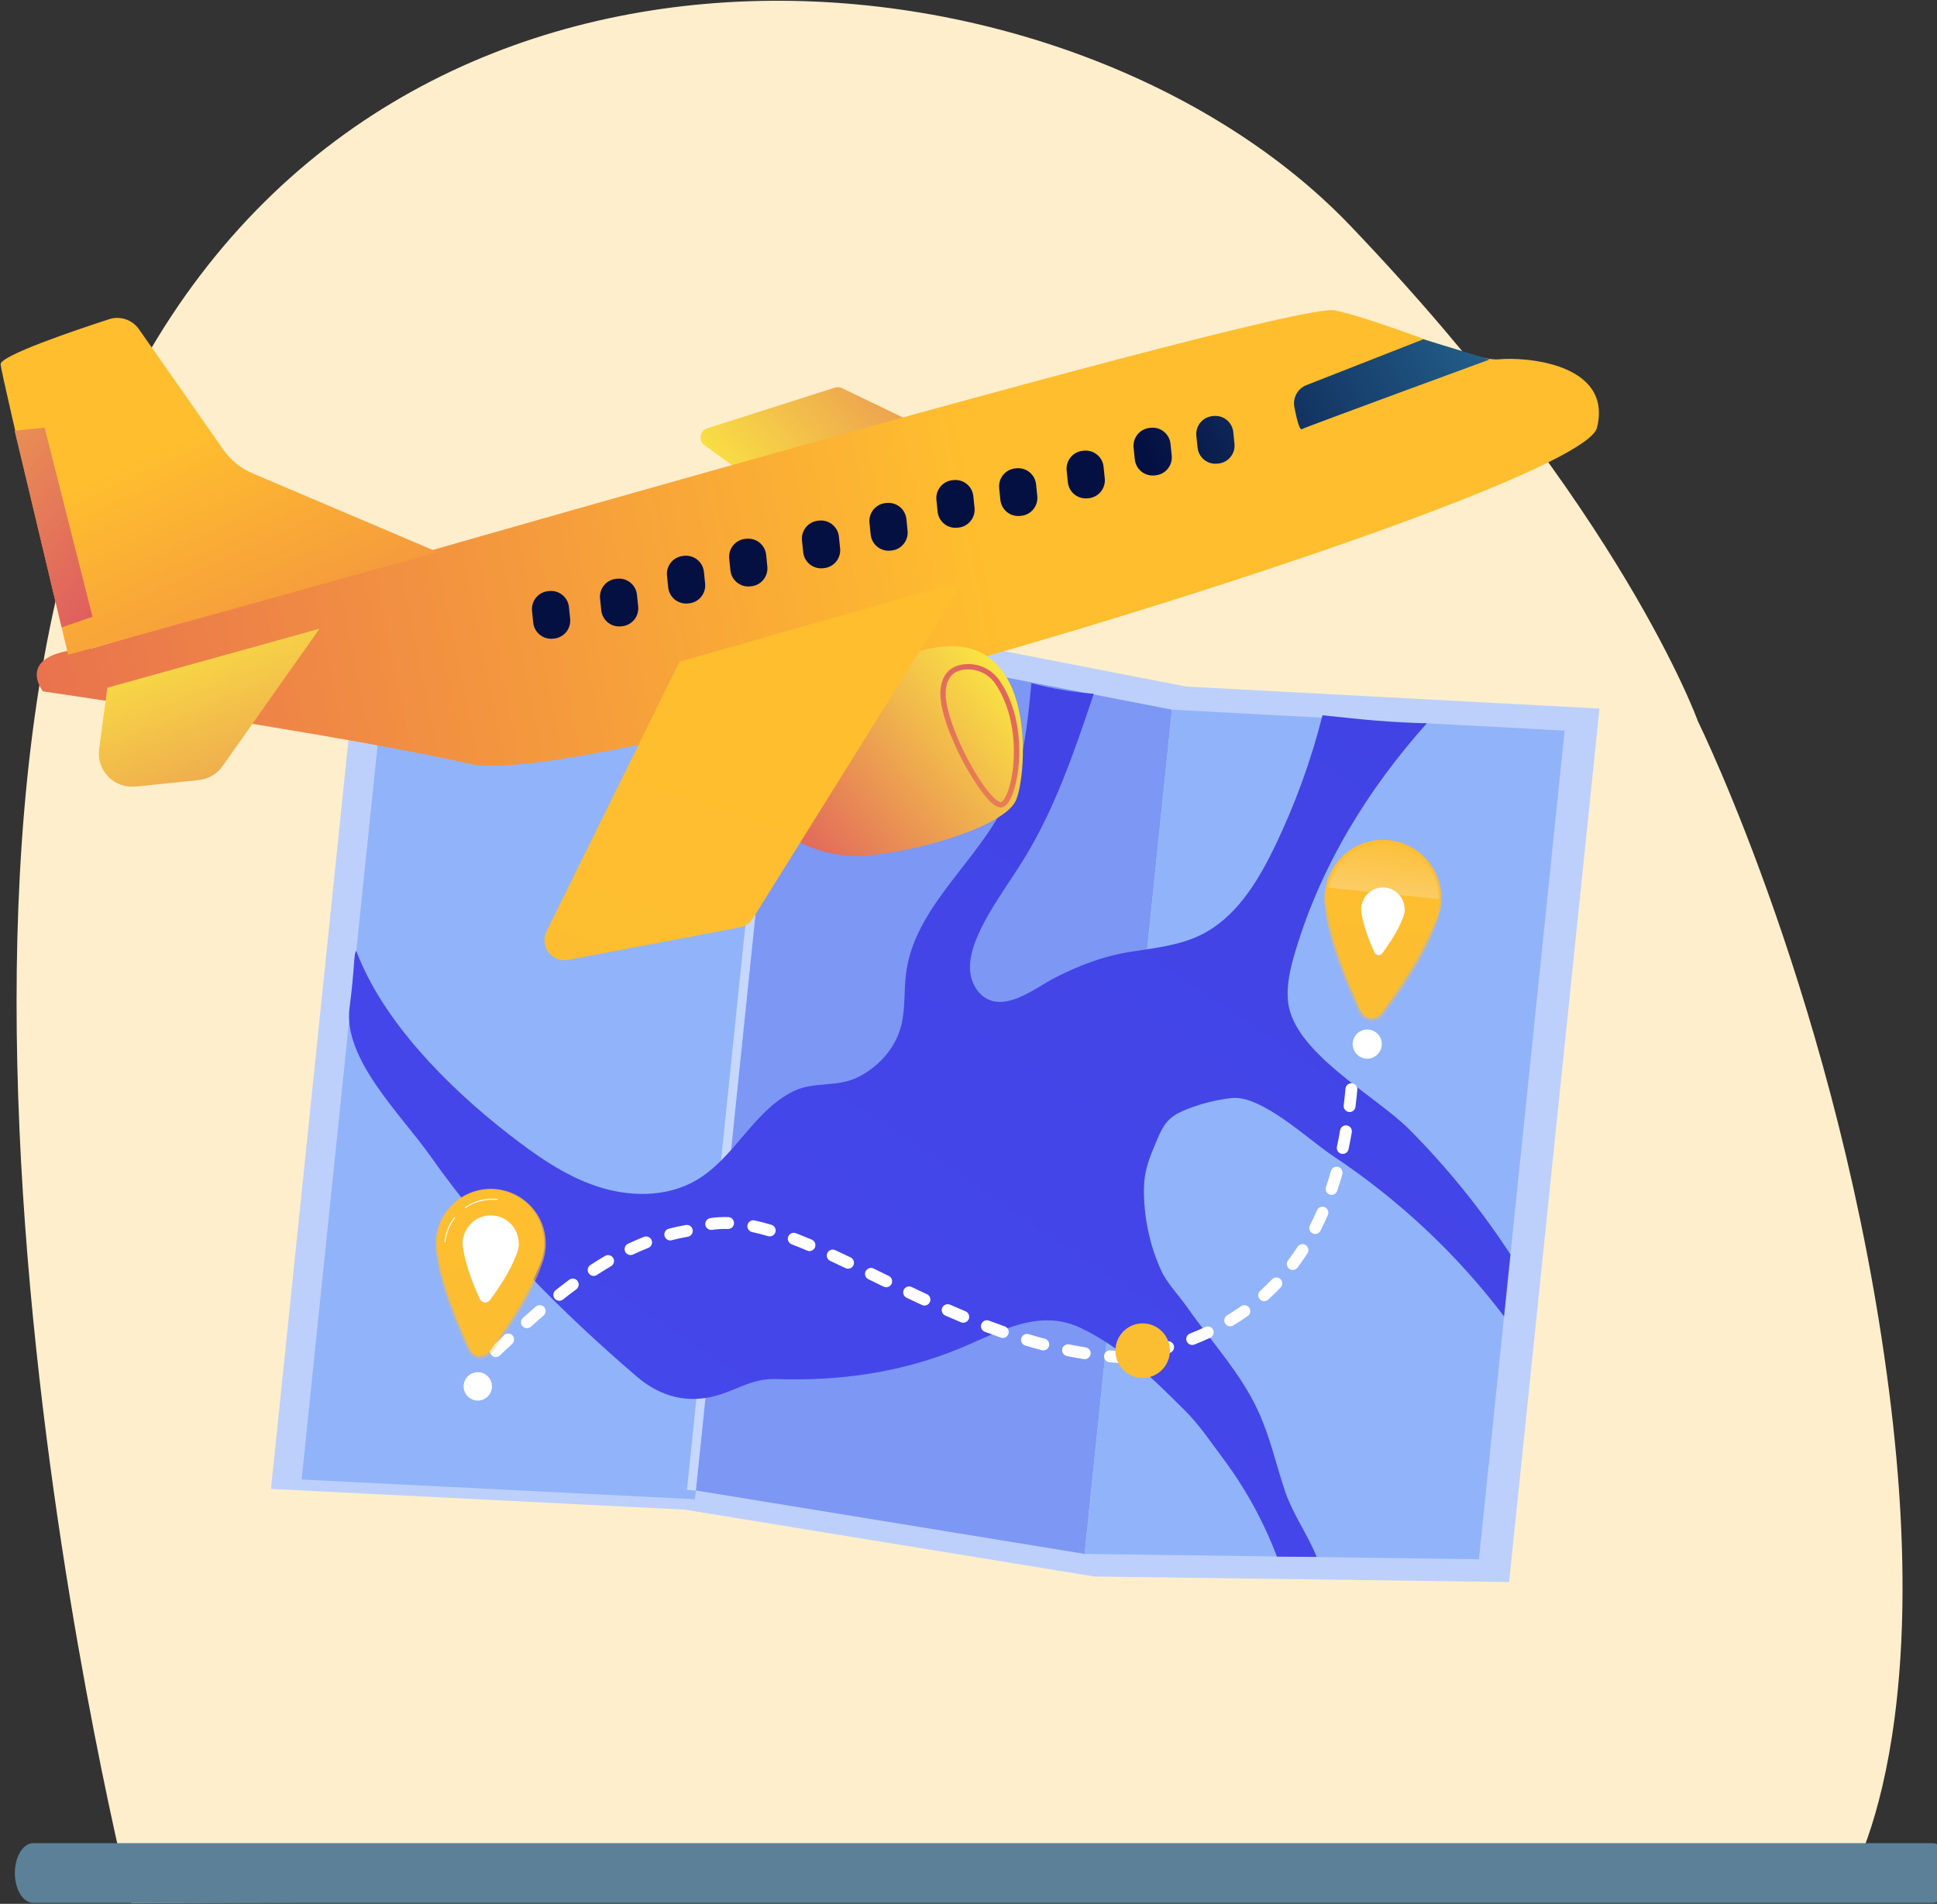 <svg width="694" height="682" viewBox="0 0 694 682" fill="none" xmlns="http://www.w3.org/2000/svg">
<rect x="0" y="0" width="694" height="682" fill="#333333" stroke="none"/>
<path d="M483.651 80.701C581.296 182.757 608.382 258.481 608.382 258.481C608.382 258.481 659.214 361.511 676.738 497.637C694.371 633.92 658.884 679.969 658.884 679.969L47 681.681C47 681.681 -48.331 306.282 51.519 129.395C151.479 -47.492 385.895 -21.355 483.651 80.701Z" fill="#FFEECC"/>
<path d="M11.922 681.681H692.345C695.979 681.681 698.953 676.86 698.953 670.968C698.953 665.075 695.979 660.254 692.345 660.254H11.922C8.287 660.254 5.314 665.075 5.314 670.968C5.314 676.86 8.287 681.681 11.922 681.681Z" fill="#5C8097"/>
<path d="M424.988 245.938L278.845 217.531L129.806 217.136L97.087 533.365L245.398 540.797L392.003 564.738L540.692 566.733L573.067 253.83L424.988 245.938Z" fill="#BDD0FB"/>
<path d="M248.982 537.068L108.069 529.993L139.107 230.005L280.712 230.404L248.982 537.068Z" fill="#91B3FA"/>
<path d="M388.605 556.648L249.31 533.917L281.039 227.252L419.896 254.224L388.605 556.648Z" fill="#7D97F4"/>
<path d="M529.876 558.566L388.605 556.648L419.896 254.224L560.588 261.733L529.876 558.566Z" fill="#91B3FA"/>
<path opacity="0.47" d="M246.129 533.671L249.302 534L281.04 227.252L277.541 230.076L246.129 533.671Z" fill="white"/>
<path d="M127.659 340.665C137.173 365.986 160.758 389.569 182.095 406.168C191.806 413.722 202.019 420.995 213.678 424.913C225.338 428.831 238.775 429.019 249.408 422.825C263.229 414.772 269.786 398.146 284.194 390.947C291.541 387.276 299.678 389.684 307.34 385.899C314.882 382.172 321.035 375.29 322.988 367C324.419 360.923 323.839 354.556 324.674 348.368C327.883 324.597 350.48 308.591 360.662 286.876C366.789 273.811 368.201 259.103 369.528 244.733C376.838 246.691 384.332 247.965 391.877 248.535C385.035 268.862 378.101 289.389 366.879 307.662C361.211 316.89 354.457 325.534 350.189 335.488C348.429 339.593 347.097 344.052 347.659 348.483C348.221 352.914 351.067 357.284 355.356 358.513C362.967 360.694 371.841 353.356 378.217 350.122C386.403 345.968 395.05 342.619 404.138 341.114C412.951 339.654 422.081 338.898 430.115 334.987C442.562 328.928 450.373 316.321 456.437 303.867C463.85 288.643 469.688 272.652 473.828 256.233C488.115 257.691 497.779 258.896 511.21 259.097C489.943 282.925 473.297 310.104 464.129 340.712C462.355 346.633 460.819 352.793 461.505 358.934C463.535 377.144 492.824 392.445 504.918 404.586C518.452 418.172 530.68 433.307 541.175 449.386L538.882 471.551C521.742 448.996 501.023 429.643 477.441 413.983C468.784 408.234 451.887 392.111 441.186 393.355C435.808 393.98 430.509 395.297 425.465 397.267C423.11 398.185 420.761 399.279 418.941 401.033C416.748 403.149 415.507 406.038 414.321 408.848C412.587 412.955 410.837 417.118 410.19 421.529C409.886 423.599 409.83 425.697 409.868 427.79C410.039 437.143 412.122 446.456 415.953 454.986C417.96 459.457 422.597 464.351 425.486 468.478C434.057 480.719 444.491 491.833 450.754 505.403C455.081 514.776 457.255 524.905 460.559 534.642C463.408 542.674 468.543 549.796 471.744 557.723C467.004 557.692 462.263 557.659 457.52 557.627C452.748 545.062 446.211 533.171 438.162 522.412C433.617 516.338 429.842 510.555 424.342 505.081C413.202 493.997 401.624 482.533 387.25 475.726C371.983 468.497 358.183 477.152 343.668 483.113C322.677 491.736 300.585 494.804 278.022 494.012C268.671 493.684 262.945 498.885 253.915 500.593C244.17 502.435 235.527 499.461 228.065 493.058C200.769 469.63 175.09 443.798 154.326 414.302C143.657 399.148 122.771 379.419 125.246 360.877C127.131 346.775 126.679 341.192 127.659 340.665Z" fill="url(#paint0_linear_3780_145)"/>
<path d="M177.43 486.138C176.946 486.088 176.477 485.872 176.115 485.492C175.304 484.643 175.332 483.294 176.182 482.481C177.656 481.069 179.133 479.668 180.614 478.281C181.47 477.477 182.815 477.521 183.619 478.38C184.422 479.239 184.377 480.586 183.519 481.39C182.05 482.766 180.586 484.157 179.122 485.559C178.65 486.007 178.03 486.2 177.43 486.138ZM188.572 475.786C188.064 475.733 187.572 475.498 187.205 475.087C186.423 474.21 186.498 472.865 187.374 472.081C188.948 470.674 190.496 469.317 191.979 468.045C192.872 467.281 194.215 467.382 194.979 468.275C195.743 469.168 195.639 470.513 194.749 471.276C193.287 472.529 191.761 473.868 190.209 475.256C189.744 475.672 189.146 475.845 188.572 475.786ZM397.461 488.007C396.308 487.888 395.459 486.862 395.563 485.702C395.667 484.53 396.701 483.665 397.869 483.769C399.089 483.877 400.322 483.968 401.534 484.041C402.158 483.953 402.777 483.858 403.391 483.761C404.554 483.578 405.639 484.373 405.821 485.534C406.003 486.694 405.21 487.785 404.051 487.967C403.346 488.079 402.636 488.185 401.92 488.286L401.712 488.316L401.502 488.303C400.176 488.228 398.828 488.128 397.492 488.01C397.483 488.009 397.472 488.008 397.461 488.007ZM388.424 486.882C388.385 486.878 388.347 486.874 388.308 486.867C386.309 486.549 384.271 486.18 382.251 485.772C381.099 485.54 380.355 484.416 380.587 483.263C380.819 482.111 381.942 481.369 383.094 481.598C385.055 481.995 387.036 482.353 388.976 482.661C390.135 482.845 390.926 483.938 390.741 485.099C390.563 486.22 389.54 486.998 388.424 486.882ZM200.173 465.968C199.622 465.911 199.095 465.64 198.725 465.172C197.997 464.249 198.152 462.91 199.073 462.181C200.71 460.884 202.352 459.624 203.95 458.438C204.895 457.738 206.226 457.938 206.925 458.883C207.624 459.827 207.425 461.16 206.481 461.86C204.917 463.018 203.314 464.249 201.713 465.519C201.259 465.878 200.706 466.023 200.173 465.968ZM373.582 483.737C373.474 483.726 373.367 483.706 373.259 483.678C371.316 483.167 369.326 482.608 367.346 482.015C366.221 481.678 365.581 480.492 365.918 479.365C366.254 478.24 367.449 477.599 368.565 477.936C370.501 478.515 372.441 479.062 374.338 479.559C375.474 479.857 376.153 481.022 375.856 482.158C375.585 483.188 374.608 483.843 373.582 483.737ZM412.438 486.247C411.56 486.156 410.798 485.52 410.586 484.612C410.321 483.466 411.032 482.323 412.177 482.055C414.13 481.6 416.067 481.094 417.937 480.55C419.068 480.222 420.245 480.872 420.572 482C420.899 483.129 420.249 484.311 419.122 484.639C417.179 485.204 415.166 485.73 413.139 486.202C412.903 486.257 412.667 486.271 412.438 486.247ZM359.072 479.28C358.91 479.263 358.749 479.228 358.589 479.171C356.707 478.514 354.771 477.809 352.834 477.075C351.736 476.659 351.183 475.431 351.597 474.33C352.013 473.231 353.236 472.675 354.339 473.091C356.242 473.813 358.142 474.505 359.989 475.149C361.099 475.537 361.682 476.751 361.297 477.86C360.965 478.813 360.03 479.379 359.072 479.28ZM344.904 473.829C344.702 473.808 344.5 473.758 344.305 473.676C342.489 472.918 340.598 472.109 338.68 471.267C337.605 470.795 337.116 469.539 337.588 468.462C338.059 467.386 339.314 466.895 340.39 467.366C342.283 468.198 344.15 468.998 345.941 469.744C347.026 470.197 347.537 471.442 347.087 472.529C346.714 473.417 345.813 473.923 344.904 473.829ZM426.931 481.792C426.165 481.712 425.467 481.216 425.168 480.447C424.741 479.352 425.282 478.117 426.377 477.689C428.235 476.964 430.07 476.179 431.827 475.356C432.89 474.857 434.156 475.316 434.653 476.382C435.15 477.448 434.69 478.715 433.627 479.212C431.784 480.074 429.865 480.897 427.921 481.655C427.594 481.784 427.257 481.825 426.931 481.792ZM212.477 457.055C211.861 456.991 211.277 456.659 210.913 456.099C210.273 455.115 210.551 453.794 211.535 453.153C213.294 452.005 215.063 450.912 216.792 449.9C217.806 449.307 219.108 449.649 219.7 450.663C220.291 451.679 219.951 452.982 218.936 453.574C217.267 454.551 215.557 455.609 213.856 456.719C213.431 456.997 212.945 457.103 212.477 457.055ZM331.008 467.676C330.779 467.652 330.551 467.591 330.332 467.49C328.475 466.627 326.635 465.759 324.813 464.888C323.752 464.383 323.303 463.113 323.808 462.05C324.314 460.988 325.583 460.537 326.642 461.045C328.452 461.908 330.278 462.771 332.122 463.626C333.187 464.121 333.649 465.387 333.155 466.454C332.764 467.3 331.886 467.767 331.008 467.676ZM440.541 475.121C439.9 475.054 439.295 474.699 438.938 474.103C438.331 473.096 438.655 471.788 439.661 471.18C441.35 470.16 443.013 469.07 444.604 467.938C445.562 467.257 446.888 467.482 447.569 468.441C448.249 469.4 448.024 470.728 447.066 471.41C445.389 472.601 443.637 473.751 441.857 474.825C441.446 475.074 440.983 475.167 440.541 475.121ZM317.297 461.118C317.056 461.093 316.816 461.026 316.584 460.913L311.121 458.244C310.064 457.729 309.627 456.454 310.142 455.397C310.657 454.339 311.932 453.903 312.987 454.416L318.448 457.085C319.504 457.6 319.942 458.875 319.427 459.931C319.025 460.758 318.159 461.207 317.297 461.118ZM225.697 449.59C224.983 449.516 224.322 449.081 223.992 448.383C223.491 447.32 223.944 446.05 225.006 445.548C226.911 444.647 228.833 443.813 230.717 443.074C231.808 442.644 233.043 443.183 233.472 444.279C233.901 445.374 233.362 446.609 232.268 447.037C230.473 447.742 228.641 448.536 226.823 449.397C226.458 449.568 226.07 449.628 225.697 449.59ZM303.629 454.471C303.393 454.447 303.156 454.382 302.931 454.274C301.083 453.388 299.257 452.524 297.457 451.689C296.392 451.195 295.929 449.929 296.424 448.863C296.918 447.796 298.179 447.331 299.247 447.828C301.064 448.671 302.904 449.541 304.767 450.435C305.826 450.943 306.275 452.214 305.767 453.274C305.368 454.105 304.498 454.561 303.629 454.471ZM239.929 444.337C239.073 444.248 238.321 443.64 238.092 442.757C237.795 441.619 238.474 440.456 239.61 440.158C241.643 439.626 243.701 439.181 245.727 438.835C246.888 438.639 247.982 439.418 248.179 440.577C248.375 441.736 247.598 442.835 246.44 443.034C244.536 443.358 242.601 443.777 240.687 444.28C240.432 444.345 240.176 444.362 239.929 444.337ZM452.721 466.102C452.215 466.05 451.726 465.817 451.359 465.409C450.573 464.536 450.645 463.19 451.518 462.403C452.974 461.091 454.398 459.705 455.75 458.282C456.558 457.429 457.904 457.396 458.755 458.207C459.606 459.018 459.64 460.365 458.829 461.216C457.401 462.718 455.898 464.183 454.361 465.567C453.897 465.985 453.299 466.162 452.721 466.102ZM289.806 448.159C289.601 448.137 289.393 448.085 289.193 448C287.254 447.175 285.382 446.415 283.63 445.738C282.535 445.315 281.987 444.084 282.41 442.986C282.833 441.89 284.061 441.339 285.159 441.764C286.956 442.456 288.873 443.236 290.857 444.08C291.938 444.54 292.441 445.79 291.982 446.872C291.607 447.753 290.709 448.252 289.806 448.159ZM275.563 442.9C275.433 442.887 275.303 442.861 275.174 442.824C273.185 442.232 271.263 441.738 269.456 441.352C268.308 441.108 267.574 439.978 267.818 438.828C268.063 437.679 269.19 436.941 270.342 437.188C272.257 437.596 274.291 438.119 276.388 438.742C277.514 439.077 278.155 440.262 277.82 441.389C277.521 442.385 276.56 443.004 275.563 442.9ZM254.594 440.581C253.651 440.484 252.858 439.759 252.711 438.777C252.538 437.613 253.34 436.531 254.502 436.358C256.534 436.054 258.699 435.932 260.931 435.996C262.111 436.025 263.029 437.009 262.997 438.184C262.965 439.359 261.985 440.284 260.811 440.252C258.825 440.196 256.913 440.304 255.125 440.569C254.947 440.596 254.769 440.6 254.594 440.581ZM462.96 454.914C462.587 454.875 462.219 454.737 461.899 454.494C460.963 453.786 460.777 452.451 461.485 451.512C462.659 449.958 463.8 448.324 464.878 446.656C465.517 445.67 466.834 445.387 467.819 446.026C468.805 446.666 469.087 447.982 468.45 448.971C467.317 450.724 466.117 452.443 464.882 454.078C464.41 454.696 463.674 454.988 462.96 454.914ZM470.99 442.033C470.736 442.006 470.482 441.933 470.24 441.809C469.195 441.273 468.782 439.992 469.316 438.944C470.203 437.211 471.056 435.401 471.857 433.565C472.327 432.486 473.579 431.992 474.656 432.463C475.732 432.933 476.224 434.188 475.754 435.264C474.919 437.181 474.027 439.071 473.101 440.882C472.69 441.69 471.838 442.12 470.99 442.033ZM476.869 428.022C476.714 428.006 476.558 427.972 476.403 427.919C475.291 427.542 474.696 426.333 475.073 425.219C475.701 423.366 476.296 421.447 476.846 419.511C477.167 418.38 478.339 417.72 479.472 418.043C480.601 418.364 481.258 419.541 480.937 420.672C480.369 422.677 479.751 424.665 479.099 426.585C478.776 427.547 477.834 428.122 476.869 428.022ZM480.867 413.352C480.791 413.345 480.716 413.333 480.639 413.316C479.491 413.072 478.757 411.939 479.003 410.79C479.41 408.88 479.792 406.898 480.137 404.896C480.337 403.736 481.449 402.959 482.596 403.159C483.752 403.359 484.53 404.461 484.33 405.619C483.975 407.675 483.582 409.714 483.164 411.678C482.933 412.752 481.934 413.463 480.867 413.352ZM483.331 398.342C483.318 398.341 483.306 398.339 483.293 398.338C482.127 398.197 481.296 397.137 481.437 395.97C481.58 394.781 481.711 393.607 481.83 392.45C481.917 391.617 481.996 390.793 482.071 389.98C482.18 388.809 483.217 387.947 484.384 388.055C484.392 388.056 484.401 388.057 484.408 388.058C485.565 388.178 486.413 389.209 486.306 390.372C486.229 391.202 486.148 392.041 486.06 392.889C485.937 394.071 485.805 395.269 485.657 396.481C485.522 397.634 484.483 398.461 483.331 398.342Z" fill="white"/>
<path d="M170.663 501.69C173.451 501.979 175.945 499.949 176.234 497.158C176.523 494.367 174.497 491.87 171.709 491.581C168.92 491.293 166.426 493.322 166.137 496.113C165.848 498.905 167.875 501.402 170.663 501.69Z" fill="white"/>
<path d="M173.851 464.517C184.386 465.607 193.811 457.94 194.903 447.392C195.994 436.844 188.338 427.41 177.803 426.32C167.267 425.23 157.842 432.897 156.75 443.445C155.659 453.993 163.315 463.427 173.851 464.517Z" fill="url(#paint1_linear_3780_145)"/>
<path d="M195.028 445.836L175.986 443.865L156.91 441.892C156.91 441.892 154.267 452.6 168.289 483.396C168.901 484.74 170.166 485.77 171.633 485.922C173.1 486.074 174.558 485.272 175.43 484.082C195.459 456.807 195.028 445.836 195.028 445.836Z" fill="url(#paint2_linear_3780_145)"/>
<path d="M171.904 486.711L171.895 486.792L171.548 486.756C169.887 486.585 168.43 485.523 167.744 484.014C159.549 466.012 157.013 454.909 156.327 448.77C156.098 447.349 156.023 445.978 156.1 444.581C156.132 443.15 156.282 442.562 156.299 442.5L156.381 442.201C158.211 432.022 167.566 424.92 177.842 425.983C188.252 427.061 196.019 436.049 195.532 446.45C195.532 446.587 195.525 446.934 195.455 447.506L195.448 447.576C195.254 449.452 194.797 451.283 194.09 453.018C192.118 458.878 187.527 469.141 176.017 484.815C175.026 486.16 173.466 486.873 171.904 486.711ZM157.304 443.198C157.299 443.197 157.228 443.962 157.215 444.582L157.214 444.615C157.141 445.937 157.211 447.241 157.43 448.589L157.434 448.62C158.108 454.677 160.62 465.652 168.76 483.532C169.285 484.683 170.57 485.499 171.839 485.63L171.956 486.203L172.014 485.648C172.638 485.713 174.552 485.224 175.308 484.195C186.742 468.621 191.577 458.473 193.441 452.683L193.444 452.649C194.244 451.021 194.487 449.269 194.671 447.492L194.618 447.408L194.618 447.403C194.676 446.85 194.553 446.535 194.553 446.456L194.486 446.417C194.954 436.6 187.588 428.11 177.759 427.093C167.95 426.078 159.017 432.921 157.438 442.711L157.34 443.202L157.304 443.198V443.198Z" fill="url(#paint3_linear_3780_145)"/>
<path d="M166.634 432.801C166.582 432.795 166.532 432.768 166.501 432.721C166.442 432.637 166.463 432.521 166.548 432.462C169.917 430.121 174.023 429.065 178.106 429.488C178.209 429.498 178.283 429.59 178.273 429.692C178.262 429.795 178.171 429.869 178.068 429.859C174.072 429.445 170.056 430.48 166.758 432.768C166.721 432.795 166.678 432.805 166.634 432.801Z" fill="white"/>
<path d="M159.405 445.04C159.302 445.029 159.228 444.938 159.238 444.835C159.569 441.642 160.775 438.618 162.728 436.09C162.791 436.009 162.907 435.994 162.988 436.057C163.069 436.12 163.084 436.236 163.021 436.317C161.112 438.79 159.931 441.749 159.607 444.873C159.597 444.976 159.505 445.05 159.405 445.04Z" fill="white"/>
<path d="M489.329 379.217C492.194 379.513 494.758 377.428 495.055 374.559C495.352 371.69 493.269 369.123 490.404 368.827C487.538 368.53 484.974 370.616 484.677 373.485C484.38 376.354 486.463 378.92 489.329 379.217Z" fill="white"/>
<path d="M493.416 342.013C504.636 343.174 514.674 335.009 515.837 323.775C516.999 312.542 508.845 302.494 497.625 301.333C486.404 300.172 476.366 308.337 475.204 319.571C474.042 330.805 482.195 340.852 493.416 342.013Z" fill="url(#paint4_linear_3780_145)"/>
<path d="M515.968 322.117L495.689 320.019L475.373 317.917C475.373 317.917 472.558 329.321 487.491 362.12C488.144 363.552 489.491 364.647 491.053 364.811C492.615 364.973 494.168 364.119 495.098 362.851C516.427 333.8 515.968 322.117 515.968 322.117Z" fill="url(#paint5_linear_3780_145)"/>
<path d="M491.336 365.647L491.327 365.734L490.958 365.695C489.189 365.512 487.638 364.381 486.908 362.774C478.179 343.602 475.476 331.778 474.747 325.239C474.503 323.728 474.423 322.264 474.504 320.779C474.538 319.255 474.698 318.628 474.715 318.563L474.803 318.244C476.752 307.402 486.714 299.84 497.659 300.972C508.745 302.12 517.018 311.692 516.497 322.769C516.499 322.915 516.49 323.284 516.416 323.894L516.41 323.969C516.203 325.968 515.716 327.917 514.962 329.764C512.861 336.005 507.972 346.936 495.714 363.629C494.662 365.061 493.001 365.819 491.336 365.647ZM475.788 319.307C475.783 319.307 475.708 320.121 475.694 320.782L475.692 320.816C475.614 322.223 475.69 323.614 475.922 325.049L475.925 325.082C476.642 331.532 479.319 343.221 487.988 362.263C488.547 363.488 489.916 364.358 491.268 364.498L491.392 365.108L491.453 364.517C492.119 364.586 494.156 364.065 494.96 362.97C507.138 346.384 512.287 335.576 514.271 329.409L514.275 329.372C515.128 327.639 515.386 325.772 515.582 323.88L515.526 323.791L515.527 323.783C515.588 323.194 515.457 322.86 515.456 322.774L515.384 322.732C515.884 312.277 508.039 303.236 497.571 302.153C487.125 301.072 477.608 308.359 475.929 318.785L475.824 319.308L475.788 319.304L475.788 319.307Z" fill="url(#paint6_linear_3780_145)"/>
<path d="M408.391 493.569C413.755 494.124 418.553 490.221 419.109 484.851C419.664 479.481 415.767 474.678 410.403 474.123C405.039 473.568 400.241 477.471 399.685 482.841C399.13 488.211 403.027 493.014 408.391 493.569Z" fill="url(#paint7_linear_3780_145)"/>
<path d="M182.143 453.212C186.444 449.714 187.098 443.387 183.605 439.082C180.111 434.777 173.792 434.123 169.491 437.622C165.19 441.12 164.535 447.447 168.029 451.752C171.523 456.057 177.841 456.711 182.143 453.212Z" fill="white"/>
<path d="M185.866 445.636L175.904 444.605L165.924 443.573C165.924 443.573 164.543 449.174 171.876 465.285C172.197 465.989 172.858 466.527 173.626 466.607C174.393 466.686 175.157 466.266 175.614 465.645C186.091 451.376 185.866 445.636 185.866 445.636Z" fill="white"/>
<path d="M500.385 331.766C503.722 329.051 504.23 324.143 501.519 320.803C498.809 317.463 493.906 316.956 490.569 319.67C487.232 322.385 486.725 327.293 489.435 330.633C492.146 333.973 497.048 334.48 500.385 331.766Z" fill="white"/>
<path d="M503.274 325.885L495.546 325.085L487.803 324.284C487.803 324.284 486.731 328.63 492.422 341.129C492.671 341.674 493.184 342.093 493.778 342.155C494.374 342.216 494.964 341.891 495.32 341.407C503.448 330.338 503.274 325.885 503.274 325.885Z" fill="white"/>
<path d="M339.992 157.508L301.652 139.027C300.864 138.646 299.958 138.582 299.124 138.849L253.364 153.444C252.13 153.836 251.225 154.893 251.02 156.171C250.816 157.449 251.349 158.735 252.397 159.496L283.114 181.733L339.992 157.508Z" fill="url(#paint8_linear_3780_145)"/>
<path d="M32.851 232.259C32.851 232.259 460.534 107.543 478.129 111.179C495.723 114.816 528.057 129.639 537.026 128.719C545.995 127.797 577.939 129.958 572.17 153.238C566.4 176.517 212.143 283.701 168.515 273.666C124.889 263.631 15.397 247.662 15.397 247.662C15.397 247.662 3.967 233.413 32.851 232.259Z" fill="url(#paint9_linear_3780_145)"/>
<path d="M156.813 197.766L90.376 169.518C86.21 167.746 82.625 164.84 80.027 161.13L49.787 117.942C47.392 114.52 43.04 113.061 39.072 114.352C26.361 118.483 0.03 127.425 0.226 130.503C0.484 134.56 24.417 234.554 24.417 234.554L156.813 197.766Z" fill="url(#paint10_linear_3780_145)"/>
<path d="M38.465 246.35L35.513 268.284C35.014 271.986 36.225 275.568 38.82 278.251C41.416 280.932 45.081 282.134 48.792 281.752L70.962 279.474C74.464 279.114 77.651 277.397 79.681 274.517L114.47 225.228L38.465 246.35Z" fill="url(#paint11_linear_3780_145)"/>
<path d="M274.417 293.556C274.417 293.556 289.563 308.671 311.425 306.425C333.288 304.179 359.57 295.353 363.822 287.089C368.071 278.824 372.964 220.511 329.415 233.305C285.864 246.1 236.729 277.352 274.417 293.556Z" fill="url(#paint12_linear_3780_145)"/>
<path d="M243.469 237.034L345.173 208.019L269.785 328.971C268.727 330.667 267.011 331.842 265.05 332.215L203.529 343.86C200.867 344.364 198.148 343.317 196.509 341.156C194.87 338.996 194.593 336.093 195.792 333.659L243.469 237.034Z" fill="url(#paint13_linear_3780_145)"/>
<path d="M358.285 289.253C358.558 289.281 358.818 289.266 359.067 289.207C360.432 288.879 361.674 287.297 362.751 284.5C366.221 275.513 367.084 256.957 358.152 243.841C355.505 239.956 351.129 237.742 346.439 237.9C342.589 238.037 337.827 239.686 337 246.765C335.706 257.859 348.698 281.757 355.253 287.584C356.408 288.608 357.405 289.161 358.285 289.253ZM348.095 239.857C351.486 240.211 354.641 242.061 356.582 244.913C365.036 257.322 364.202 275.461 360.978 283.815C360.043 286.236 359.125 287.237 358.625 287.357C358.559 287.374 357.976 287.464 356.515 286.163C349.696 280.1 337.745 256.787 338.889 246.985C339.434 242.315 341.925 239.968 346.508 239.804C347.038 239.78 347.571 239.801 348.095 239.857Z" fill="url(#paint14_linear_3780_145)"/>
<path d="M5.229 154.298L15.989 153.192L33.136 220.94L22.096 224.75L5.229 154.298Z" fill="url(#paint15_linear_3780_145)"/>
<path d="M190.621 218.844C190.258 215.299 192.833 212.131 196.373 211.768L196.78 211.726C200.321 211.363 203.485 213.941 203.848 217.485L204.278 221.677C204.641 225.221 202.066 228.389 198.526 228.753L198.119 228.794C194.579 229.157 191.414 226.58 191.051 223.035L190.621 218.844Z" fill="url(#paint16_linear_3780_145)"/>
<path d="M214.993 214.426C214.629 210.882 217.204 207.714 220.744 207.35L221.151 207.309C224.692 206.946 227.856 209.523 228.219 213.068L228.649 217.259C229.012 220.804 226.437 223.972 222.897 224.335L222.49 224.377C218.95 224.74 215.785 222.162 215.422 218.618L214.993 214.426Z" fill="url(#paint17_linear_3780_145)"/>
<path d="M238.981 206.225C238.618 202.681 241.192 199.512 244.732 199.149L245.14 199.108C248.68 198.744 251.845 201.322 252.208 204.867L252.637 209.058C253 212.603 250.426 215.771 246.885 216.134L246.478 216.175C242.938 216.539 239.773 213.961 239.41 210.417L238.981 206.225Z" fill="url(#paint18_linear_3780_145)"/>
<path d="M261.27 200.11C260.907 196.566 263.481 193.397 267.022 193.034L267.429 192.993C270.969 192.629 274.134 195.207 274.497 198.752L274.926 202.943C275.289 206.488 272.715 209.656 269.175 210.019L268.767 210.06C265.227 210.424 262.062 207.846 261.699 204.302L261.27 200.11Z" fill="url(#paint19_linear_3780_145)"/>
<path d="M287.344 193.607C286.981 190.062 289.556 186.894 293.096 186.53L293.503 186.489C297.043 186.126 300.208 188.704 300.571 192.248L301 196.44C301.364 199.984 298.789 203.152 295.249 203.516L294.842 203.557C291.301 203.92 288.137 201.343 287.773 197.798L287.344 193.607Z" fill="url(#paint20_linear_3780_145)"/>
<path d="M311.52 187.296C311.157 183.752 313.731 180.583 317.272 180.22L317.679 180.179C321.219 179.815 324.384 182.393 324.747 185.938L325.176 190.129C325.539 193.674 322.965 196.842 319.424 197.205L319.017 197.247C315.477 197.61 312.312 195.032 311.949 191.488L311.52 187.296Z" fill="url(#paint21_linear_3780_145)"/>
<path d="M335.504 179.095C335.141 175.55 337.716 172.382 341.256 172.018L341.663 171.977C345.203 171.614 348.368 174.192 348.731 177.736L349.161 181.928C349.524 185.472 346.949 188.64 343.409 189.004L343.002 189.045C339.461 189.408 336.297 186.831 335.934 183.286L335.504 179.095Z" fill="url(#paint22_linear_3780_145)"/>
<path d="M357.989 174.873C357.625 171.328 360.2 168.16 363.74 167.797L364.148 167.756C367.688 167.392 370.852 169.97 371.216 173.514L371.645 177.706C372.008 181.25 369.434 184.419 365.893 184.782L365.486 184.823C361.946 185.187 358.781 182.609 358.418 179.065L357.989 174.873Z" fill="url(#paint23_linear_3780_145)"/>
<path d="M382.168 168.562C381.805 165.018 384.38 161.85 387.92 161.486L388.327 161.445C391.867 161.082 395.032 163.659 395.395 167.204L395.825 171.396C396.188 174.94 393.613 178.108 390.073 178.472L389.666 178.513C386.125 178.876 382.961 176.298 382.598 172.754L382.168 168.562Z" fill="url(#paint24_linear_3780_145)"/>
<path d="M406.153 160.361C405.79 156.817 408.364 153.648 411.904 153.285L412.312 153.244C415.852 152.881 419.016 155.458 419.38 159.003L419.809 163.194C420.172 166.739 417.598 169.907 414.057 170.27L413.65 170.312C410.11 170.675 406.945 168.097 406.582 164.553L406.153 160.361Z" fill="url(#paint25_linear_3780_145)"/>
<path d="M428.637 156.139C428.274 152.595 430.848 149.427 434.389 149.063L434.796 149.022C438.336 148.659 441.501 151.237 441.864 154.781L442.293 158.973C442.656 162.517 440.082 165.685 436.542 166.049L436.134 166.09C432.594 166.453 429.43 163.876 429.066 160.331L428.637 156.139Z" fill="url(#paint26_linear_3780_145)"/>
<path d="M509.953 121.544L468.077 137.959C464.931 139.196 463.109 142.502 463.751 145.822C464.515 149.769 465.576 154.209 466.424 153.738C467.925 152.904 533.738 128.774 533.738 128.774L509.953 121.544Z" fill="url(#paint27_linear_3780_145)"/>
<defs>
<linearGradient id="paint0_linear_3780_145" x1="-385.974" y1="1481.14" x2="531.162" y2="113.149" gradientUnits="userSpaceOnUse">
<stop stop-color="#4F52FF"/>
<stop offset="1" stop-color="#4042E2"/>
</linearGradient>
<linearGradient id="paint1_linear_3780_145" x1="177.285" y1="420.684" x2="173.362" y2="487.364" gradientUnits="userSpaceOnUse">
<stop stop-color="#FFBE2E"/>
<stop offset="1" stop-color="#FBBD32"/>
</linearGradient>
<linearGradient id="paint2_linear_3780_145" x1="177.3" y1="420.685" x2="173.377" y2="487.365" gradientUnits="userSpaceOnUse">
<stop stop-color="#FFBE2E"/>
<stop offset="1" stop-color="#FBBD32"/>
</linearGradient>
<linearGradient id="paint3_linear_3780_145" x1="171.302" y1="419.315" x2="183.948" y2="493.35" gradientUnits="userSpaceOnUse">
<stop stop-color="#FFBE2E"/>
<stop offset="1" stop-color="#FFBE2E" stop-opacity="0.2"/>
</linearGradient>
<linearGradient id="paint4_linear_3780_145" x1="498.92" y1="297.634" x2="489.182" y2="366.43" gradientUnits="userSpaceOnUse">
<stop stop-color="#FBBD32"/>
<stop offset="1" stop-color="#FFEECC"/>
</linearGradient>
<linearGradient id="paint5_linear_3780_145" x1="498.871" y1="297.628" x2="489.132" y2="366.424" gradientUnits="userSpaceOnUse">
<stop stop-color="#FFBE2E"/>
<stop offset="1" stop-color="#FBBD32"/>
</linearGradient>
<linearGradient id="paint6_linear_3780_145" x1="490.696" y1="293.871" x2="504.164" y2="372.719" gradientUnits="userSpaceOnUse">
<stop stop-color="#FFBE2E"/>
<stop offset="1" stop-color="#FFBE2E" stop-opacity="0.2"/>
</linearGradient>
<linearGradient id="paint7_linear_3780_145" x1="417.984" y1="377.27" x2="414.473" y2="420.877" gradientUnits="userSpaceOnUse">
<stop stop-color="#FFBE2E"/>
<stop offset="1" stop-color="#FBBD32"/>
</linearGradient>
<linearGradient id="paint8_linear_3780_145" x1="253.555" y1="194.827" x2="389.66" y2="70.237" gradientUnits="userSpaceOnUse">
<stop stop-color="#FDF53F"/>
<stop offset="1" stop-color="#D93C65"/>
</linearGradient>
<linearGradient id="paint9_linear_3780_145" x1="351.508" y1="188.941" x2="-227.396" y2="305.235" gradientUnits="userSpaceOnUse">
<stop stop-color="#FFBE2E"/>
<stop offset="1" stop-color="#D93C65"/>
</linearGradient>
<linearGradient id="paint10_linear_3780_145" x1="63.409" y1="157.991" x2="181.05" y2="408.943" gradientUnits="userSpaceOnUse">
<stop stop-color="#FFBE2E"/>
<stop offset="1" stop-color="#D93C65"/>
</linearGradient>
<linearGradient id="paint11_linear_3780_145" x1="57.324" y1="203.736" x2="129.707" y2="388.06" gradientUnits="userSpaceOnUse">
<stop stop-color="#FDF53F"/>
<stop offset="1" stop-color="#D93C65"/>
</linearGradient>
<linearGradient id="paint12_linear_3780_145" x1="368.842" y1="233.591" x2="259.141" y2="322.333" gradientUnits="userSpaceOnUse">
<stop stop-color="#FDF53F"/>
<stop offset="1" stop-color="#D93C65"/>
</linearGradient>
<linearGradient id="paint13_linear_3780_145" x1="268.104" y1="277.793" x2="220.651" y2="418.082" gradientUnits="userSpaceOnUse">
<stop stop-color="#FFBE2E"/>
<stop offset="1" stop-color="#FBBD33"/>
</linearGradient>
<linearGradient id="paint14_linear_3780_145" x1="239.793" y1="401.769" x2="396.39" y2="207.245" gradientUnits="userSpaceOnUse">
<stop stop-color="#FDF53F"/>
<stop offset="1" stop-color="#D93C65"/>
</linearGradient>
<linearGradient id="paint15_linear_3780_145" x1="-110.011" y1="77.32" x2="77.498" y2="239.16" gradientUnits="userSpaceOnUse">
<stop stop-color="#FDF53F"/>
<stop offset="1" stop-color="#D93C65"/>
</linearGradient>
<linearGradient id="paint16_linear_3780_145" x1="526.132" y1="38.374" x2="385.867" y2="115.816" gradientUnits="userSpaceOnUse">
<stop stop-color="#2C759E"/>
<stop offset="1" stop-color="#051042"/>
</linearGradient>
<linearGradient id="paint17_linear_3780_145" x1="529.328" y1="45.677" x2="389.061" y2="123.119" gradientUnits="userSpaceOnUse">
<stop stop-color="#2C759E"/>
<stop offset="1" stop-color="#051042"/>
</linearGradient>
<linearGradient id="paint18_linear_3780_145" x1="532.133" y1="49.196" x2="391.866" y2="126.639" gradientUnits="userSpaceOnUse">
<stop stop-color="#2C759E"/>
<stop offset="1" stop-color="#051042"/>
</linearGradient>
<linearGradient id="paint19_linear_3780_145" x1="533.244" y1="54.802" x2="392.976" y2="132.245" gradientUnits="userSpaceOnUse">
<stop stop-color="#2C759E"/>
<stop offset="1" stop-color="#051042"/>
</linearGradient>
<linearGradient id="paint20_linear_3780_145" x1="538.135" y1="60.02" x2="397.867" y2="137.463" gradientUnits="userSpaceOnUse">
<stop stop-color="#2C759E"/>
<stop offset="1" stop-color="#051042"/>
</linearGradient>
<linearGradient id="paint21_linear_3780_145" x1="541.128" y1="65.433" x2="400.861" y2="142.875" gradientUnits="userSpaceOnUse">
<stop stop-color="#2C759E"/>
<stop offset="1" stop-color="#051042"/>
</linearGradient>
<linearGradient id="paint22_linear_3780_145" x1="543.931" y1="68.953" x2="403.665" y2="146.394" gradientUnits="userSpaceOnUse">
<stop stop-color="#2C759E"/>
<stop offset="1" stop-color="#051042"/>
</linearGradient>
<linearGradient id="paint23_linear_3780_145" x1="545.235" y1="76.451" x2="404.968" y2="153.893" gradientUnits="userSpaceOnUse">
<stop stop-color="#2C759E"/>
<stop offset="1" stop-color="#051042"/>
</linearGradient>
<linearGradient id="paint24_linear_3780_145" x1="548.233" y1="81.863" x2="407.966" y2="159.305" gradientUnits="userSpaceOnUse">
<stop stop-color="#2C759E"/>
<stop offset="1" stop-color="#051042"/>
</linearGradient>
<linearGradient id="paint25_linear_3780_145" x1="551.037" y1="85.383" x2="410.771" y2="162.825" gradientUnits="userSpaceOnUse">
<stop stop-color="#2C759E"/>
<stop offset="1" stop-color="#051042"/>
</linearGradient>
<linearGradient id="paint26_linear_3780_145" x1="552.339" y1="92.882" x2="412.074" y2="170.322" gradientUnits="userSpaceOnUse">
<stop stop-color="#2C759E"/>
<stop offset="1" stop-color="#051042"/>
</linearGradient>
<linearGradient id="paint27_linear_3780_145" x1="559.814" y1="100.733" x2="417.545" y2="179.281" gradientUnits="userSpaceOnUse">
<stop stop-color="#2C759E"/>
<stop offset="1" stop-color="#051042"/>
</linearGradient>
</defs>
</svg>
